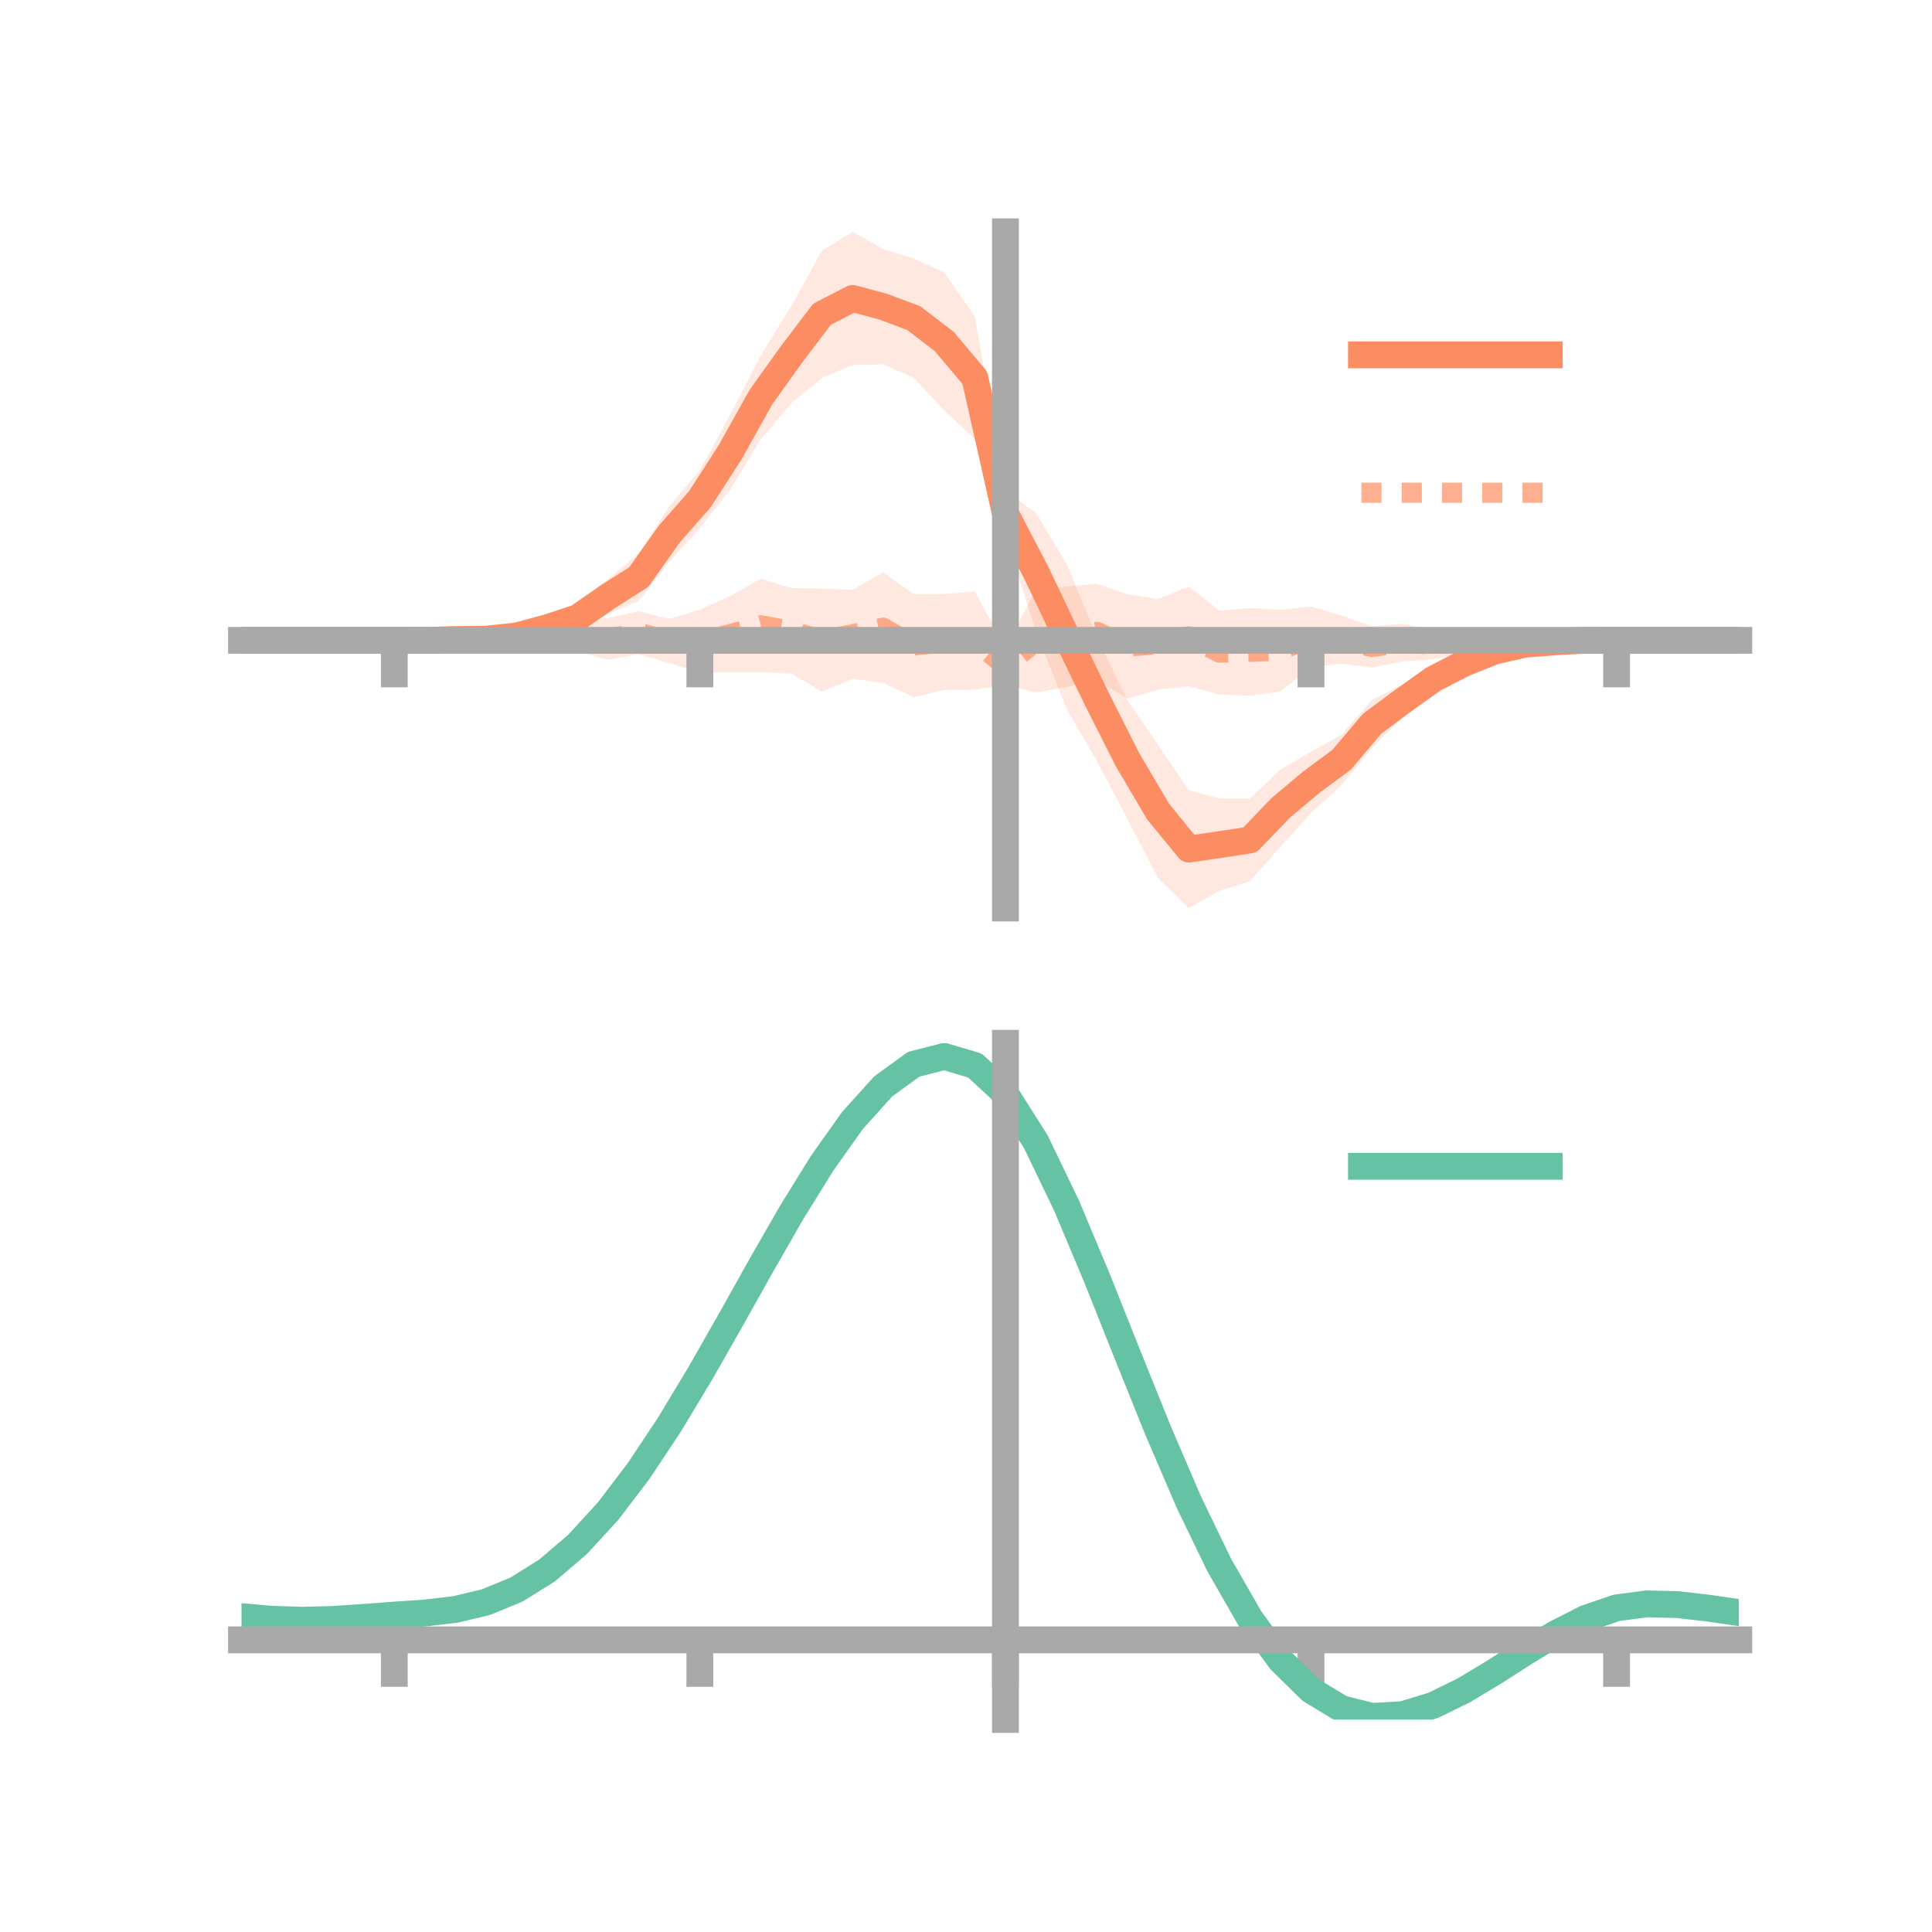 <?xml version="1.0" encoding="utf-8" standalone="no"?>
<!DOCTYPE svg PUBLIC "-//W3C//DTD SVG 1.1//EN"
  "http://www.w3.org/Graphics/SVG/1.1/DTD/svg11.dtd">
<!-- Created with matplotlib (https://matplotlib.org/) -->
<svg height="144pt" version="1.1" viewBox="0 0 144 144" width="144pt" xmlns="http://www.w3.org/2000/svg" xmlns:xlink="http://www.w3.org/1999/xlink">
 <defs>
  <style type="text/css">*{stroke-linecap:butt;stroke-linejoin:round;}</style>
 </defs>
 <g id="figure_1">
  <g id="patch_1">
   <path d="M 0 144 
L 144 144 
L 144 0 
L 0 0 
z
" style="fill:none;"/>
  </g>
  <g id="axes_1">
   <g id="patch_2">
    <path d="M 18 67.68 
L 129.6 67.68 
L 129.6 17.28 
L 18 17.28 
z
" style="fill:none;"/>
   </g>
   <g id="PolyCollection_1">
    <path clip-path="url(#p236c171ce5)" d="M 18 47.727 
L 18 47.727 
L 20.278 47.727 
L 22.555 47.727 
L 24.833 47.727 
L 27.11 47.727 
L 29.388 47.727 
L 31.665 47.659 
L 33.943 47.437 
L 36.22 47.322 
L 38.498 46.81 
L 40.776 46.118 
L 43.053 44.959 
L 45.331 43.16 
L 47.608 41.234 
L 49.886 37.73 
L 52.163 35.041 
L 54.441 30.876 
L 56.718 26.468 
L 58.996 22.785 
L 61.273 18.666 
L 63.551 17.28 
L 65.829 18.56 
L 68.106 19.263 
L 70.384 20.313 
L 72.661 23.612 
L 74.939 36.579 
L 77.216 38.232 
L 79.494 42.024 
L 81.771 47.517 
L 84.049 52.21 
L 86.327 55.541 
L 88.604 58.89 
L 90.882 59.519 
L 93.159 59.531 
L 95.437 57.345 
L 97.714 56.036 
L 99.992 54.748 
L 102.269 52.15 
L 104.547 51.026 
L 106.824 49.514 
L 109.102 48.706 
L 111.38 47.97 
L 113.657 47.679 
L 115.935 47.613 
L 118.212 47.632 
L 120.49 47.727 
L 122.767 47.727 
L 125.045 47.727 
L 127.322 47.727 
L 129.6 47.727 
L 129.6 47.727 
L 129.6 47.727 
L 127.322 47.727 
L 125.045 47.727 
L 122.767 47.727 
L 120.49 47.727 
L 118.212 47.809 
L 115.935 48.059 
L 113.657 48.344 
L 111.38 49.095 
L 109.102 50.188 
L 106.824 51.732 
L 104.547 53.473 
L 102.269 55.731 
L 99.992 58.513 
L 97.714 60.595 
L 95.437 63.12 
L 93.159 65.684 
L 90.882 66.395 
L 88.604 67.68 
L 86.327 65.462 
L 84.049 61.077 
L 81.771 56.756 
L 79.494 52.824 
L 77.216 47.051 
L 74.939 39.994 
L 72.661 32.716 
L 70.384 30.602 
L 68.106 28.16 
L 65.829 27.159 
L 63.551 27.209 
L 61.273 28.163 
L 58.996 30.041 
L 56.718 32.716 
L 54.441 36.472 
L 52.163 39.383 
L 49.886 41.872 
L 47.608 44.792 
L 45.331 45.754 
L 43.053 47.119 
L 40.776 47.466 
L 38.498 47.995 
L 36.22 47.963 
L 33.943 47.9 
L 31.665 47.811 
L 29.388 47.727 
L 27.11 47.727 
L 24.833 47.727 
L 22.555 47.727 
L 20.278 47.727 
L 18 47.727 
z
" style="fill:#fc8d62;fill-opacity:0.2;"/>
   </g>
   <g id="PolyCollection_2">
    <path clip-path="url(#p236c171ce5)" d="M 18 47.727 
L 18 47.727 
L 20.278 47.727 
L 22.555 47.727 
L 24.833 47.727 
L 27.11 47.727 
L 29.388 47.727 
L 31.665 47.662 
L 33.943 47.434 
L 36.22 47.378 
L 38.498 46.962 
L 40.776 46.716 
L 43.053 46.346 
L 45.331 46.054 
L 47.608 45.558 
L 49.886 46.124 
L 52.163 45.44 
L 54.441 44.415 
L 56.718 43.128 
L 58.996 43.833 
L 61.273 43.873 
L 63.551 43.958 
L 65.829 42.655 
L 68.106 44.281 
L 70.384 44.275 
L 72.661 44.088 
L 74.939 48.295 
L 77.216 43.959 
L 79.494 43.722 
L 81.771 43.501 
L 84.049 44.297 
L 86.327 44.649 
L 88.604 43.716 
L 90.882 45.508 
L 93.159 45.319 
L 95.437 45.449 
L 97.714 45.209 
L 99.992 45.87 
L 102.269 46.688 
L 104.547 46.482 
L 106.824 46.947 
L 109.102 46.995 
L 111.38 47.028 
L 113.657 47.265 
L 115.935 47.456 
L 118.212 47.634 
L 120.49 47.727 
L 122.767 47.727 
L 125.045 47.727 
L 127.322 47.727 
L 129.6 47.727 
L 129.6 47.727 
L 129.6 47.727 
L 127.322 47.727 
L 125.045 47.727 
L 122.767 47.727 
L 120.49 47.727 
L 118.212 47.813 
L 115.935 48.003 
L 113.657 48.135 
L 111.38 48.485 
L 109.102 48.661 
L 106.824 49.143 
L 104.547 49.3 
L 102.269 49.766 
L 99.992 49.471 
L 97.714 49.717 
L 95.437 51.54 
L 93.159 51.85 
L 90.882 51.769 
L 88.604 51.146 
L 86.327 51.403 
L 84.049 52.07 
L 81.771 50.684 
L 79.494 51.212 
L 77.216 51.614 
L 74.939 51.036 
L 72.661 51.41 
L 70.384 51.42 
L 68.106 51.967 
L 65.829 50.912 
L 63.551 50.599 
L 61.273 51.542 
L 58.996 50.219 
L 56.718 50.089 
L 54.441 50.111 
L 52.163 50.111 
L 49.886 49.417 
L 47.608 48.765 
L 45.331 49.173 
L 43.053 48.574 
L 40.776 48.549 
L 38.498 48.372 
L 36.22 48.158 
L 33.943 47.978 
L 31.665 47.806 
L 29.388 47.727 
L 27.11 47.727 
L 24.833 47.727 
L 22.555 47.727 
L 20.278 47.727 
L 18 47.727 
z
" style="fill:#fc8d62;fill-opacity:0.2;"/>
   </g>
   <g id="matplotlib.axis_1">
    <g id="xtick_1">
     <g id="line2d_1">
      <defs>
       <path d="M 0 0 
L 0 3.5 
" id="mdee78a8dda" style="stroke:#a9a9a9;stroke-width:2;"/>
      </defs>
      <g>
       <use style="fill:#a9a9a9;stroke:#a9a9a9;stroke-width:2;" x="29.388" xlink:href="#mdee78a8dda" y="47.727"/>
      </g>
     </g>
    </g>
    <g id="xtick_2">
     <g id="line2d_2">
      <g>
       <use style="fill:#a9a9a9;stroke:#a9a9a9;stroke-width:2;" x="52.163" xlink:href="#mdee78a8dda" y="47.727"/>
      </g>
     </g>
    </g>
    <g id="xtick_3">
     <g id="line2d_3">
      <g>
       <use style="fill:#a9a9a9;stroke:#a9a9a9;stroke-width:2;" x="74.939" xlink:href="#mdee78a8dda" y="47.727"/>
      </g>
     </g>
    </g>
    <g id="xtick_4">
     <g id="line2d_4">
      <g>
       <use style="fill:#a9a9a9;stroke:#a9a9a9;stroke-width:2;" x="97.714" xlink:href="#mdee78a8dda" y="47.727"/>
      </g>
     </g>
    </g>
    <g id="xtick_5">
     <g id="line2d_5">
      <g>
       <use style="fill:#a9a9a9;stroke:#a9a9a9;stroke-width:2;" x="120.49" xlink:href="#mdee78a8dda" y="47.727"/>
      </g>
     </g>
    </g>
   </g>
   <g id="matplotlib.axis_2"/>
   <g id="line2d_6">
    <path clip-path="url(#p236c171ce5)" d="M 18 47.727 
L 20.278 47.727 
L 22.555 47.727 
L 24.833 47.727 
L 27.11 47.727 
L 29.388 47.727 
L 31.665 47.735 
L 33.943 47.668 
L 36.22 47.643 
L 38.498 47.403 
L 40.776 46.792 
L 43.053 46.039 
L 45.331 44.457 
L 47.608 43.013 
L 49.886 39.801 
L 52.163 37.212 
L 54.441 33.674 
L 56.718 29.592 
L 58.996 26.413 
L 61.273 23.415 
L 63.551 22.245 
L 65.829 22.859 
L 68.106 23.711 
L 70.384 25.458 
L 72.661 28.164 
L 74.939 38.287 
L 77.216 42.641 
L 79.494 47.424 
L 81.771 52.136 
L 84.049 56.644 
L 86.327 60.502 
L 88.604 63.285 
L 90.882 62.957 
L 93.159 62.608 
L 95.437 60.232 
L 97.714 58.316 
L 99.992 56.631 
L 102.269 53.941 
L 104.547 52.25 
L 106.824 50.623 
L 109.102 49.447 
L 111.38 48.533 
L 113.657 48.012 
L 115.935 47.836 
L 118.212 47.72 
L 120.49 47.727 
L 122.767 47.727 
L 125.045 47.727 
L 127.322 47.727 
L 129.6 47.727 
" style="fill:none;stroke:#fc8d62;stroke-linecap:square;stroke-width:2;"/>
   </g>
   <g id="line2d_7">
    <path clip-path="url(#p236c171ce5)" d="M 18 47.727 
L 20.278 47.727 
L 22.555 47.727 
L 24.833 47.727 
L 27.11 47.727 
L 29.388 47.727 
L 31.665 47.734 
L 33.943 47.706 
L 36.22 47.768 
L 38.498 47.667 
L 40.776 47.632 
L 43.053 47.46 
L 45.331 47.614 
L 47.608 47.161 
L 49.886 47.77 
L 52.163 47.775 
L 54.441 47.263 
L 56.718 46.609 
L 58.996 47.026 
L 61.273 47.708 
L 63.551 47.278 
L 65.829 46.784 
L 68.106 48.124 
L 70.384 47.847 
L 72.661 47.749 
L 74.939 49.665 
L 77.216 47.786 
L 79.494 47.467 
L 81.771 47.093 
L 84.049 48.183 
L 86.327 48.026 
L 88.604 47.431 
L 90.882 48.639 
L 93.159 48.585 
L 95.437 48.495 
L 97.714 47.463 
L 99.992 47.67 
L 102.269 48.227 
L 104.547 47.891 
L 106.824 48.045 
L 109.102 47.828 
L 111.38 47.756 
L 113.657 47.7 
L 115.935 47.73 
L 118.212 47.724 
L 120.49 47.727 
L 122.767 47.727 
L 125.045 47.727 
L 127.322 47.727 
L 129.6 47.727 
" style="fill:none;stroke:#fc8d62;stroke-dasharray:1.5,1.5;stroke-dashoffset:0;stroke-opacity:0.7;stroke-width:1.5;"/>
   </g>
   <g id="patch_3">
    <path d="M 74.939 67.68 
L 74.939 17.28 
" style="fill:none;stroke:#a9a9a9;stroke-linecap:square;stroke-linejoin:miter;stroke-width:2;"/>
   </g>
   <g id="patch_4">
    <path d="M 129.6 67.68 
L 129.6 17.28 
" style="fill:none;"/>
   </g>
   <g id="patch_5">
    <path d="M 18 47.727 
L 129.6 47.727 
" style="fill:none;stroke:#a9a9a9;stroke-linecap:square;stroke-linejoin:miter;stroke-width:2;"/>
   </g>
   <g id="patch_6">
    <path d="M 18 17.28 
L 129.6 17.28 
" style="fill:none;"/>
   </g>
   <g id="legend_1">
    <g id="line2d_8">
     <path d="M 101.475 26.449 
L 115.475 26.449 
" style="fill:none;stroke:#fc8d62;stroke-linecap:square;stroke-width:2;"/>
    </g>
    <g id="line2d_9"/>
    <g id="text_1">
     <!--   -->
     <g transform="translate(121.075 28.899)scale(0.07 -0.07)">
      <defs>
       <path id="DejaVuSans-32"/>
      </defs>
      <use xlink:href="#DejaVuSans-32"/>
     </g>
    </g>
    <g id="line2d_10">
     <path d="M 101.475 36.724 
L 115.475 36.724 
" style="fill:none;stroke:#fc8d62;stroke-dasharray:1.5,1.5;stroke-dashoffset:0;stroke-opacity:0.7;stroke-width:1.5;"/>
    </g>
    <g id="line2d_11"/>
    <g id="text_2">
     <!--   -->
     <g transform="translate(121.075 39.174)scale(0.07 -0.07)">
      <use xlink:href="#DejaVuSans-32"/>
     </g>
    </g>
   </g>
  </g>
  <g id="axes_2">
   <g id="patch_7">
    <path d="M 18 128.16 
L 129.6 128.16 
L 129.6 77.76 
L 18 77.76 
z
" style="fill:none;"/>
   </g>
   <g id="PolyCollection_3">
    <path clip-path="url(#p3c8bd07d28)" d="M 18 120.538 
L 18 120.451 
L 20.278 120.663 
L 22.555 120.734 
L 24.833 120.668 
L 27.11 120.508 
L 29.388 120.328 
L 31.665 120.17 
L 33.943 119.896 
L 36.22 119.348 
L 38.498 118.397 
L 40.776 116.952 
L 43.053 114.961 
L 45.331 112.417 
L 47.608 109.35 
L 49.886 105.831 
L 52.163 101.958 
L 54.441 97.863 
L 56.718 93.698 
L 58.996 89.639 
L 61.273 85.875 
L 63.551 82.604 
L 65.829 80.028 
L 68.106 78.348 
L 70.384 77.76 
L 72.661 78.449 
L 74.939 80.583 
L 77.216 84.241 
L 79.494 89.043 
L 81.771 94.55 
L 84.049 100.354 
L 86.327 106.097 
L 88.604 111.481 
L 90.882 116.27 
L 93.159 120.299 
L 95.437 123.464 
L 97.714 125.73 
L 99.992 127.118 
L 102.269 127.699 
L 104.547 127.581 
L 106.824 126.9 
L 109.102 125.807 
L 111.38 124.463 
L 113.657 123.029 
L 115.935 121.666 
L 118.212 120.524 
L 120.49 119.755 
L 122.767 119.457 
L 125.045 119.521 
L 127.322 119.792 
L 129.6 120.137 
L 129.6 120.251 
L 129.6 120.251 
L 127.322 119.93 
L 125.045 119.677 
L 122.767 119.623 
L 120.49 119.925 
L 118.212 120.705 
L 115.935 121.877 
L 113.657 123.29 
L 111.38 124.779 
L 109.102 126.176 
L 106.824 127.312 
L 104.547 128.023 
L 102.269 128.16 
L 99.992 127.597 
L 97.714 126.239 
L 95.437 124.029 
L 93.159 120.955 
L 90.882 117.053 
L 88.604 112.417 
L 86.327 107.205 
L 84.049 101.64 
L 81.771 96.01 
L 79.494 90.664 
L 77.216 86 
L 74.939 82.449 
L 72.661 80.385 
L 70.384 79.724 
L 68.106 80.296 
L 65.829 81.918 
L 63.551 84.396 
L 61.273 87.535 
L 58.996 91.138 
L 56.718 95.014 
L 54.441 98.984 
L 52.163 102.883 
L 49.886 106.564 
L 47.608 109.909 
L 45.331 112.823 
L 43.053 115.248 
L 40.776 117.156 
L 38.498 118.555 
L 36.22 119.484 
L 33.943 120.021 
L 31.665 120.284 
L 29.388 120.43 
L 27.11 120.596 
L 24.833 120.738 
L 22.555 120.793 
L 20.278 120.728 
L 18 120.538 
z
" style="fill:#66c2a5;fill-opacity:0.2;"/>
   </g>
   <g id="matplotlib.axis_3">
    <g id="xtick_6">
     <g id="line2d_12">
      <g>
       <use style="fill:#a9a9a9;stroke:#a9a9a9;stroke-width:2;" x="29.388" xlink:href="#mdee78a8dda" y="122.225"/>
      </g>
     </g>
    </g>
    <g id="xtick_7">
     <g id="line2d_13">
      <g>
       <use style="fill:#a9a9a9;stroke:#a9a9a9;stroke-width:2;" x="52.163" xlink:href="#mdee78a8dda" y="122.225"/>
      </g>
     </g>
    </g>
    <g id="xtick_8">
     <g id="line2d_14">
      <g>
       <use style="fill:#a9a9a9;stroke:#a9a9a9;stroke-width:2;" x="74.939" xlink:href="#mdee78a8dda" y="122.225"/>
      </g>
     </g>
    </g>
    <g id="xtick_9">
     <g id="line2d_15">
      <g>
       <use style="fill:#a9a9a9;stroke:#a9a9a9;stroke-width:2;" x="97.714" xlink:href="#mdee78a8dda" y="122.225"/>
      </g>
     </g>
    </g>
    <g id="xtick_10">
     <g id="line2d_16">
      <g>
       <use style="fill:#a9a9a9;stroke:#a9a9a9;stroke-width:2;" x="120.49" xlink:href="#mdee78a8dda" y="122.225"/>
      </g>
     </g>
    </g>
   </g>
   <g id="matplotlib.axis_4"/>
   <g id="line2d_17">
    <path clip-path="url(#p3c8bd07d28)" d="M 18 120.495 
L 20.278 120.695 
L 22.555 120.763 
L 24.833 120.703 
L 27.11 120.552 
L 29.388 120.379 
L 31.665 120.227 
L 33.943 119.959 
L 36.22 119.416 
L 38.498 118.476 
L 40.776 117.054 
L 43.053 115.105 
L 45.331 112.62 
L 47.608 109.629 
L 49.886 106.198 
L 52.163 102.421 
L 54.441 98.424 
L 56.718 94.356 
L 58.996 90.388 
L 61.273 86.705 
L 63.551 83.5 
L 65.829 80.973 
L 68.106 79.322 
L 70.384 78.742 
L 72.661 79.417 
L 74.939 81.516 
L 77.216 85.121 
L 79.494 89.853 
L 81.771 95.28 
L 84.049 100.997 
L 86.327 106.651 
L 88.604 111.949 
L 90.882 116.662 
L 93.159 120.627 
L 95.437 123.747 
L 97.714 125.985 
L 99.992 127.358 
L 102.269 127.93 
L 104.547 127.802 
L 106.824 127.106 
L 109.102 125.992 
L 111.38 124.621 
L 113.657 123.16 
L 115.935 121.771 
L 118.212 120.615 
L 120.49 119.84 
L 122.767 119.54 
L 125.045 119.599 
L 127.322 119.861 
L 129.6 120.194 
" style="fill:none;stroke:#66c2a5;stroke-linecap:square;stroke-width:2;"/>
   </g>
   <g id="patch_8">
    <path d="M 74.939 128.16 
L 74.939 77.76 
" style="fill:none;stroke:#a9a9a9;stroke-linecap:square;stroke-linejoin:miter;stroke-width:2;"/>
   </g>
   <g id="patch_9">
    <path d="M 129.6 128.16 
L 129.6 77.76 
" style="fill:none;"/>
   </g>
   <g id="patch_10">
    <path d="M 18 122.225 
L 129.6 122.225 
" style="fill:none;stroke:#a9a9a9;stroke-linecap:square;stroke-linejoin:miter;stroke-width:2;"/>
   </g>
   <g id="patch_11">
    <path d="M 18 77.76 
L 129.6 77.76 
" style="fill:none;"/>
   </g>
   <g id="legend_2">
    <g id="line2d_18">
     <path d="M 101.475 86.929 
L 115.475 86.929 
" style="fill:none;stroke:#66c2a5;stroke-linecap:square;stroke-width:2;"/>
    </g>
    <g id="line2d_19"/>
    <g id="text_3">
     <!--   -->
     <g transform="translate(121.075 89.379)scale(0.07 -0.07)">
      <use xlink:href="#DejaVuSans-32"/>
     </g>
    </g>
   </g>
  </g>
 </g>
 <defs>
  <clipPath id="p236c171ce5">
   <rect height="50.4" width="111.6" x="18" y="17.28"/>
  </clipPath>
  <clipPath id="p3c8bd07d28">
   <rect height="50.4" width="111.6" x="18" y="77.76"/>
  </clipPath>
 </defs>
</svg>
